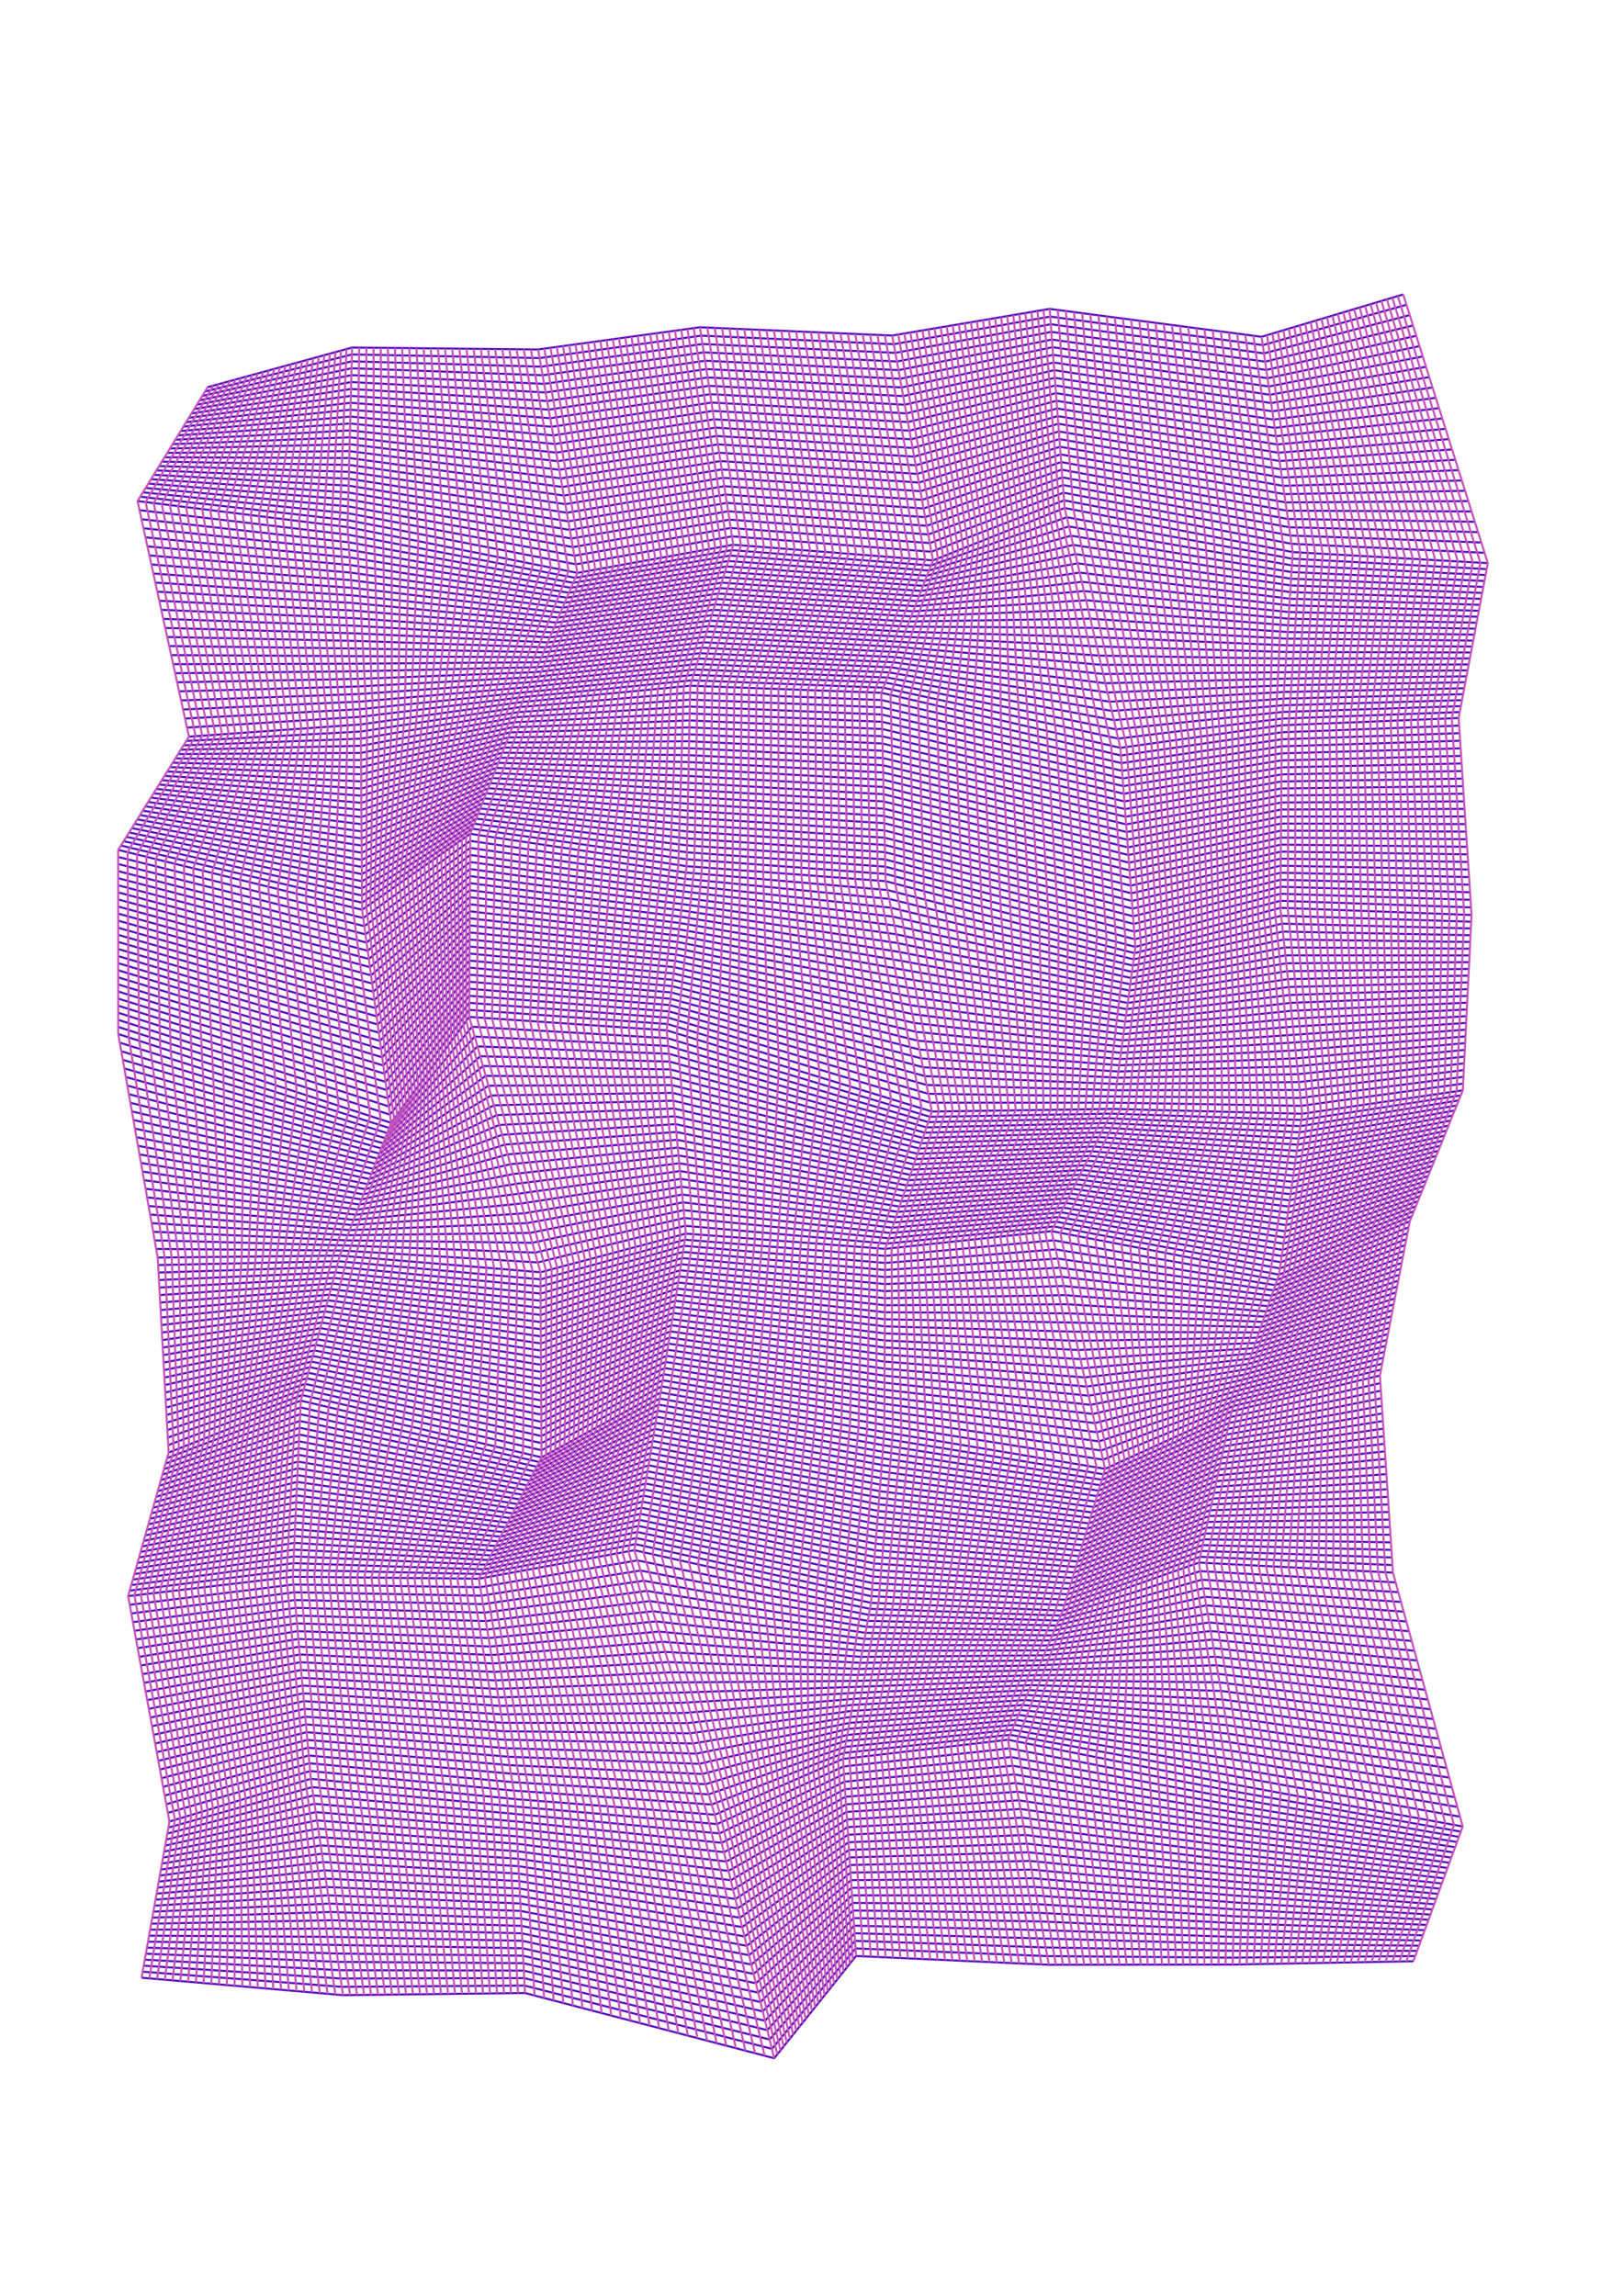 <?xml version="1.0" encoding="utf-8" ?>
<svg xmlns="http://www.w3.org/2000/svg" xmlns:cc="http://creativecommons.org/ns" xmlns:dc="http://purl.org/dc/elements/1.1/" xmlns:ev="http://www.w3.org/2001/xml-events" xmlns:inkscape="http://www.inkscape.org/namespaces/inkscape" xmlns:rdf="http://www.w3.org/1999/02/22-rdf-syntax-ns" xmlns:sodipodi="http://sodipodi.sourceforge.net/DTD/sodipodi-0.dtd" xmlns:xlink="http://www.w3.org/1999/xlink" baseProfile="tiny" height="29.7cm" version="1.2" viewBox="0 0 793.701 1122.52" width="21.0cm">
  <defs/>
  <g fill="none" id="layer1" inkscape:groupmode="layer" inkscape:label="1" stroke="#570abe" stroke-width="1.0" style="display:inline">
    <polyline points="101.563,189.309 172.185,169.931 263.134,170.879 342.276,160.021 436.319,164.065 513.294,151.04 616.936,164.682 686.223,143.969"/>
    <polyline points="100.243,191.451 172.1,173.307 263.873,175.081 342.903,164.11 437.086,168.293 513.577,154.784 617.523,168.731 687.814,149.021"/>
    <polyline points="98.924,193.593 172.014,176.683 264.613,179.282 343.531,168.199 437.853,172.521 513.86,158.528 618.11,172.779 689.405,154.074"/>
    <polyline points="97.605,195.735 171.929,180.059 265.353,183.483 344.158,172.288 438.619,176.749 514.142,162.272 618.697,176.827 690.997,159.127"/>
    <polyline points="96.285,197.877 171.843,183.435 266.093,187.685 344.786,176.377 439.385,180.977 514.424,166.016 619.284,180.876 692.588,164.18"/>
    <polyline points="94.966,200.019 171.758,186.811 266.833,191.886 345.413,180.467 440.152,185.206 514.707,169.76 619.871,184.924 694.179,169.233"/>
    <polyline points="93.647,202.162 171.673,190.188 267.572,196.087 346.041,184.556 440.919,189.434 514.99,173.505 620.458,188.973 695.77,174.286"/>
    <polyline points="92.327,204.304 171.587,193.564 268.312,200.289 346.668,188.645 441.685,193.662 515.272,177.249 621.044,193.021 697.362,179.338"/>
    <polyline points="91.008,206.446 171.502,196.94 269.052,204.49 347.296,192.734 442.452,197.89 515.554,180.993 621.631,197.069 698.953,184.391"/>
    <polyline points="89.689,208.588 171.417,200.316 269.792,208.691 347.923,196.823 443.218,202.118 515.837,184.737 622.218,201.118 700.544,189.444"/>
    <polyline points="88.369,210.73 171.331,203.692 270.531,212.893 348.551,200.912 443.985,206.346 516.12,188.481 622.805,205.166 702.135,194.497"/>
    <polyline points="87.05,212.873 171.246,207.069 271.271,217.094 349.178,205.001 444.751,210.574 516.402,192.225 623.392,209.215 703.727,199.549"/>
    <polyline points="85.731,215.015 171.16,210.445 272.011,221.295 349.806,209.09 445.518,214.802 516.684,195.969 623.979,213.263 705.318,204.602"/>
    <polyline points="84.411,217.157 171.075,213.821 272.751,225.497 350.433,213.179 446.284,219.03 516.967,199.713 624.566,217.311 706.909,209.655"/>
    <polyline points="83.092,219.299 170.99,217.197 273.491,229.698 351.061,217.268 447.051,223.258 517.25,203.457 625.153,221.36 708.501,214.708"/>
    <polyline points="81.772,221.441 170.904,220.573 274.23,233.899 351.688,221.357 447.817,227.486 517.532,207.201 625.739,225.408 710.092,219.761"/>
    <polyline points="80.453,223.583 170.819,223.949 274.97,238.101 352.316,225.446 448.584,231.714 517.814,210.945 626.326,229.457 711.683,224.814"/>
    <polyline points="79.134,225.726 170.734,227.326 275.71,242.302 352.943,229.535 449.35,235.942 518.097,214.689 626.913,233.505 713.274,229.866"/>
    <polyline points="77.814,227.868 170.648,230.702 276.45,246.503 353.571,233.624 450.117,240.17 518.38,218.433 627.5,237.554 714.866,234.919"/>
    <polyline points="76.495,230.01 170.563,234.078 277.189,250.704 354.199,237.714 450.883,244.398 518.662,222.177 628.087,241.602 716.457,239.972"/>
    <polyline points="75.176,232.152 170.477,237.454 277.929,254.906 354.826,241.803 451.65,248.626 518.944,225.921 628.674,245.65 718.048,245.025"/>
    <polyline points="73.856,234.294 170.392,240.83 278.669,259.107 355.454,245.892 452.416,252.855 519.227,229.665 629.261,249.699 719.639,250.078"/>
    <polyline points="72.537,236.436 170.307,244.206 279.409,263.308 356.081,249.981 453.183,257.083 519.51,233.409 629.848,253.747 721.231,255.13"/>
    <polyline points="71.218,238.579 170.221,247.583 280.149,267.51 356.709,254.07 453.95,261.311 519.792,237.153 630.434,257.796 722.822,260.183"/>
    <polyline points="69.898,240.721 170.136,250.959 280.888,271.711 357.336,258.159 454.716,265.539 520.074,240.897 631.021,261.844 724.413,265.236"/>
    <polyline points="68.579,242.863 170.051,254.335 281.628,275.912 357.964,262.248 455.483,269.767 520.357,244.641 631.608,265.892 726.005,270.289"/>
    <polyline points="67.26,245.005 169.965,257.711 282.368,280.114 358.591,266.337 456.249,273.995 520.639,248.385 632.195,269.941 727.596,275.342"/>
    <polyline points="68.227,249.435 170.215,261.422 281.333,282.541 357.781,268.989 455.278,276.485 521.688,252.895 631.99,273.197 727.047,278.254"/>
    <polyline points="69.195,253.864 170.464,265.133 280.299,284.967 356.971,271.64 454.307,278.976 522.736,257.405 631.785,276.454 726.498,281.167"/>
    <polyline points="70.163,258.294 170.714,268.844 279.264,287.394 356.162,274.292 453.336,281.466 523.784,261.915 631.58,279.711 725.949,284.079"/>
    <polyline points="71.131,262.723 170.963,272.555 278.229,289.821 355.352,276.944 452.364,283.956 524.832,266.424 631.375,282.967 725.4,286.992"/>
    <polyline points="72.099,267.153 171.212,276.266 277.195,292.248 354.542,279.596 451.393,286.447 525.881,270.934 631.17,286.224 724.851,289.904"/>
    <polyline points="73.067,271.582 171.462,279.977 276.16,294.675 353.732,282.247 450.422,288.937 526.929,275.444 630.966,289.481 724.302,292.817"/>
    <polyline points="74.035,276.012 171.711,283.688 275.125,297.102 352.922,284.899 449.451,291.427 527.977,279.954 630.761,292.737 723.753,295.729"/>
    <polyline points="75.003,280.441 171.96,287.399 274.091,299.529 352.113,287.551 448.479,293.918 529.025,284.463 630.556,295.994 723.203,298.642"/>
    <polyline points="75.971,284.871 172.21,291.11 273.056,301.956 351.303,290.202 447.508,296.408 530.073,288.973 630.351,299.25 722.654,301.554"/>
    <polyline points="76.939,289.3 172.459,294.82 272.021,304.383 350.493,292.854 446.537,298.898 531.122,293.483 630.146,302.507 722.106,304.467"/>
    <polyline points="77.907,293.73 172.709,298.531 270.987,306.809 349.683,295.506 445.566,301.389 532.17,297.993 629.941,305.764 721.556,307.379"/>
    <polyline points="78.875,298.159 172.958,302.242 269.952,309.236 348.873,298.158 444.595,303.879 533.218,302.502 629.736,309.02 721.007,310.292"/>
    <polyline points="79.843,302.589 173.208,305.953 268.918,311.663 348.063,300.809 443.623,306.369 534.266,307.012 629.531,312.277 720.458,313.204"/>
    <polyline points="80.811,307.018 173.457,309.664 267.883,314.09 347.254,303.461 442.652,308.86 535.314,311.522 629.326,315.534 719.909,316.117"/>
    <polyline points="81.779,311.448 173.706,313.375 266.848,316.517 346.444,306.113 441.681,311.35 536.363,316.032 629.121,318.79 719.36,319.029"/>
    <polyline points="82.747,315.877 173.956,317.086 265.813,318.944 345.634,308.764 440.71,313.84 537.411,320.541 628.916,322.047 718.811,321.942"/>
    <polyline points="83.715,320.307 264.779,321.371 344.824,311.416 439.739,316.331 538.459,325.051 628.711,325.303 718.262,324.854"/>
    <polyline points="84.683,324.736 174.454,324.508 263.744,323.798 344.014,314.068 438.767,318.821 539.507,329.561 717.713,327.767"/>
    <polyline points="85.651,329.166 174.704,328.219 262.71,326.225 343.205,316.719 437.796,321.311 540.556,334.071 628.302,331.817 717.164,330.679"/>
    <polyline points="86.619,333.595 174.953,331.93 261.675,328.651 342.395,319.371 436.825,323.802 541.604,338.58 628.097,335.073 716.615,333.592"/>
    <polyline points="87.587,338.025 175.203,335.641 260.64,331.078 341.585,322.023 435.854,326.292 542.652,343.09 627.892,338.33 716.066,336.504"/>
    <polyline points="88.555,342.454 175.452,339.352 259.606,333.505 340.775,324.675 434.883,328.782 543.7,347.6 627.687,341.587 715.517,339.417"/>
    <polyline points="89.522,346.884 175.702,343.063 258.571,335.932 339.965,327.326 433.911,331.273 544.749,352.11 627.482,344.843 714.968,342.329"/>
    <polyline points="90.49,351.313 175.951,346.774 339.155,329.978 432.94,333.763 545.797,356.619 627.277,348.1 714.419,345.242"/>
    <polyline points="91.458,355.743 176.2,350.485 256.502,340.786 338.346,332.63 431.969,336.253 546.845,361.129 627.072,351.356 713.87,348.154"/>
    <polyline points="92.426,360.172 176.45,354.195 255.467,343.213 337.536,335.282 430.998,338.744 547.893,365.639 626.867,354.613 713.321,351.067"/>
    <polyline points="91.095,362.302 176.474,357.681 254.486,345.693 337.468,338.676 431.079,342.286 548.175,369.382 626.839,358.046 713.563,354.771"/>
    <polyline points="89.763,364.432 176.498,361.167 253.504,348.173 337.401,342.07 431.159,345.828 548.457,373.126 626.811,361.479 713.806,358.475"/>
    <polyline points="88.432,366.562 176.523,364.653 252.523,350.653 337.333,345.464 431.24,349.37 548.739,376.87 626.782,364.913 714.048,362.179"/>
    <polyline points="87.1,368.692 176.547,368.139 251.541,353.133 337.266,348.858 431.321,352.913 549.021,380.613 626.754,368.346 714.291,365.883"/>
    <polyline points="85.769,370.822 176.571,371.625 250.56,355.613 337.198,352.252 431.402,356.455 549.304,384.357 626.726,371.779 714.533,369.587"/>
    <polyline points="84.437,372.952 176.595,375.11 249.578,358.093 337.131,355.646 431.482,359.997 549.586,388.101 626.698,375.213 714.776,373.291"/>
    <polyline points="83.106,375.082 176.62,378.596 248.597,360.573 337.063,359.04 431.563,363.54 549.868,391.844 626.669,378.646 715.018,376.995"/>
    <polyline points="81.774,377.212 176.644,382.082 247.615,363.053 336.996,362.434 431.644,367.082 550.15,395.588 626.641,382.079 715.261,380.699"/>
    <polyline points="80.442,379.342 176.668,385.568 246.634,365.533 336.928,365.828 431.724,370.624 550.432,399.332 626.613,385.512 715.503,384.403"/>
    <polyline points="79.111,381.472 176.692,389.053 245.652,368.013 336.861,369.222 431.805,374.166 550.714,403.075 626.585,388.946 715.746,388.107"/>
    <polyline points="77.779,383.602 176.717,392.539 244.671,370.493 336.793,372.616 431.886,377.709 550.996,406.819 626.556,392.379 715.988,391.811"/>
    <polyline points="76.448,385.732 176.741,396.025 243.689,372.974 336.726,376.01 431.967,381.251 551.278,410.562 626.528,395.812 716.231,395.515"/>
    <polyline points="75.116,387.862 176.765,399.511 242.708,375.454 336.659,379.404 432.048,384.793 551.56,414.306 626.5,399.246 716.473,399.219"/>
    <polyline points="73.785,389.992 176.789,402.997 241.726,377.934 336.591,382.798 432.128,388.336 551.842,418.05 626.472,402.679 716.716,402.923"/>
    <polyline points="72.453,392.122 176.814,406.483 240.745,380.414 432.209,391.878 552.124,421.793 626.443,406.112 716.958,406.627"/>
    <polyline points="71.122,394.252 176.838,409.968 239.763,382.894 336.456,389.586 432.29,395.42 552.407,425.537 626.415,409.545 717.201,410.331"/>
    <polyline points="69.79,396.382 176.862,413.454 238.782,385.374 336.389,392.981 432.37,398.962 552.689,429.281 626.387,412.979 717.443,414.035"/>
    <polyline points="68.459,398.512 176.887,416.94 237.8,387.854 336.321,396.375 432.451,402.505 552.971,433.024 626.359,416.412 717.686,417.739"/>
    <polyline points="67.127,400.642 176.911,420.426 236.819,390.334 336.254,399.769 432.532,406.047 553.253,436.768 626.33,419.845 717.928,421.443"/>
    <polyline points="65.795,402.772 176.935,423.911 235.837,392.814 336.186,403.163 432.613,409.589 553.535,440.511 626.302,423.279 718.171,425.147"/>
    <polyline points="64.464,404.902 176.959,427.397 234.856,395.294 336.119,406.557 432.693,413.132 553.817,444.255 626.274,426.712 718.413,428.851"/>
    <polyline points="63.132,407.032 176.983,430.883 233.874,397.774 336.051,409.951 432.774,416.674 554.099,447.999 626.245,430.145 718.655,432.555"/>
    <polyline points="61.801,409.162 177.008,434.369 232.893,400.254 335.984,413.345 432.855,420.216 554.381,451.742 626.217,433.578 718.898,436.259"/>
    <polyline points="60.469,411.292 177.032,437.855 231.911,402.734 335.916,416.739 432.936,423.758 554.663,455.486 626.189,437.012 719.14,439.963"/>
    <polyline points="59.138,413.422 177.056,441.341 230.93,405.214 335.849,420.133 433.016,427.301 554.945,459.229 626.161,440.445 719.383,443.667"/>
    <polyline points="57.806,415.552 177.081,444.826 229.948,407.694 335.781,423.527 433.097,430.843 555.227,462.973 626.133,443.878 719.625,447.371"/>
    <polyline points="57.807,419.014 177.626,448.833 229.93,411.138 335.406,426.613 433.968,435.175 554.813,466.02 626.543,447.751 719.462,450.669"/>
    <polyline points="57.808,422.477 178.172,452.84 229.912,414.581 335.031,429.7 434.838,439.507 554.399,469.068 626.954,451.623 719.298,453.966"/>
    <polyline points="57.809,425.939 178.717,456.848 229.894,418.025 334.656,432.786 435.709,443.839 553.985,472.115 627.365,455.496 719.134,457.264"/>
    <polyline points="57.81,429.402 179.263,460.855 229.876,421.468 334.281,435.873 436.58,448.171 553.57,475.162 627.776,459.368 718.97,460.562"/>
    <polyline points="57.811,432.864 179.808,464.862 229.858,424.911 333.906,438.959 437.45,452.504 553.156,478.209 628.187,463.24 718.806,463.859"/>
    <polyline points="57.812,436.327 180.354,468.869 229.84,428.355 333.531,442.046 438.321,456.836 552.742,481.257 628.598,467.113 718.642,467.157"/>
    <polyline points="57.813,439.789 180.899,472.876 229.822,431.798 333.156,445.132 439.192,461.168 552.327,484.304 629.009,470.985 718.478,470.454"/>
    <polyline points="57.814,443.252 181.445,476.883 229.804,435.242 332.78,448.219 440.062,465.5 551.913,487.351 629.42,474.858 718.314,473.752"/>
    <polyline points="57.815,446.714 181.99,480.89 229.786,438.685 332.405,451.305 440.933,469.832 551.499,490.398 629.831,478.73 718.15,477.049"/>
    <polyline points="57.816,450.177 182.536,484.897 229.768,442.129 332.03,454.391 441.803,474.165 551.084,493.445 630.242,482.603 717.986,480.347"/>
    <polyline points="57.816,453.639 183.081,488.904 229.749,445.572 331.655,457.478 442.674,478.497 550.67,496.493 630.653,486.475 717.822,483.645"/>
    <polyline points="57.817,457.102 183.627,492.911 229.731,449.016 331.28,460.564 443.545,482.829 550.256,499.54 631.063,490.348 717.658,486.942"/>
    <polyline points="57.818,460.564 184.173,496.918 229.713,452.459 330.905,463.651 444.415,487.161 549.841,502.587 631.474,494.22 717.494,490.24"/>
    <polyline points="57.819,464.027 184.718,500.925 229.695,455.902 330.53,466.737 445.286,491.493 549.427,505.635 631.885,498.092 717.33,493.537"/>
    <polyline points="57.82,467.489 185.263,504.932 229.677,459.346 330.155,469.824 446.157,495.825 549.013,508.682 632.296,501.965 717.166,496.835"/>
    <polyline points="57.821,470.952 185.809,508.939 229.659,462.789 329.78,472.91 447.027,500.158 548.599,511.729 717.002,500.132"/>
    <polyline points="57.822,474.414 186.355,512.947 229.641,466.233 329.405,475.997 447.898,504.49 548.184,514.776 633.118,509.71 716.838,503.43"/>
    <polyline points="57.823,477.877 186.9,516.954 229.623,469.676 329.029,479.083 448.769,508.822 547.77,517.823 633.529,513.582 716.674,506.728"/>
    <polyline points="57.824,481.339 187.446,520.961 229.605,473.12 328.654,482.169 449.639,513.154 547.356,520.871 633.94,517.455 716.51,510.025"/>
    <polyline points="57.825,484.801 187.991,524.968 229.587,476.563 328.279,485.256 450.51,517.486 546.941,523.918 634.351,521.327 716.346,513.323"/>
    <polyline points="57.826,488.264 188.537,528.975 229.569,480.007 327.904,488.342 451.38,521.818 546.527,526.965 634.762,525.2 716.182,516.62"/>
    <polyline points="57.827,491.726 189.082,532.982 229.55,483.45 327.529,491.429 452.251,526.151 546.113,530.012 635.173,529.072 716.018,519.918"/>
    <polyline points="57.828,495.189 189.628,536.989 229.532,486.894 327.154,494.515 453.122,530.483 545.698,533.06 635.583,532.944 715.854,523.216"/>
    <polyline points="57.829,498.651 190.173,540.996 229.514,490.337 326.779,497.602 453.992,534.815 545.284,536.107 635.994,536.817 715.69,526.513"/>
    <polyline points="57.83,502.114 190.719,545.003 229.496,493.78 326.404,500.688 454.863,539.147 544.87,539.154 636.405,540.689 715.526,529.811"/>
    <polyline points="57.831,505.576 191.264,549.01 229.478,497.224 326.029,503.774 455.734,543.479 544.456,542.201 636.816,544.562 715.362,533.108"/>
    <polyline points="58.572,509.78 190.3,551.507 230.818,502.025 326.39,507.597 454.854,546.062 543.292,544.499 636.38,547.587 714.365,535.572"/>
    <polyline points="59.314,513.983 189.336,554.004 232.158,506.827 326.751,511.42 453.975,548.644 542.128,546.797 635.943,550.612 713.367,538.036"/>
    <polyline points="60.056,518.187 188.371,556.501 233.498,511.628 327.112,515.242 453.096,551.226 540.965,549.095 635.507,553.638 712.37,540.5"/>
    <polyline points="60.798,522.39 187.407,558.999 234.837,516.429 327.473,519.065 452.217,553.809 539.801,551.393 635.071,556.663 711.372,542.964"/>
    <polyline points="61.54,526.594 186.442,561.496 236.177,521.231 327.834,522.888 451.338,556.391 538.638,553.691 634.635,559.688 710.375,545.428"/>
    <polyline points="62.282,530.797 185.478,563.993 237.517,526.032 328.195,526.71 450.458,558.973 537.474,555.989 634.198,562.713 709.377,547.892"/>
    <polyline points="63.024,535 184.513,566.49 238.857,530.833 328.557,530.533 449.579,561.556 536.311,558.287 633.762,565.739 708.379,550.356"/>
    <polyline points="63.766,539.204 183.549,568.987 240.197,535.635 328.918,534.356 448.7,564.138 535.147,560.585 633.326,568.764 707.382,552.82"/>
    <polyline points="64.508,543.407 182.585,571.484 241.537,540.436 329.279,538.178 447.821,566.72 533.983,562.883 632.889,571.789 706.384,555.284"/>
    <polyline points="65.25,547.611 181.62,573.981 242.876,545.238 329.64,542.001 446.942,569.303 532.82,565.181 632.453,574.814 705.387,557.748"/>
    <polyline points="65.992,551.814 180.656,576.479 244.216,550.039 330.001,545.824 446.062,571.885 531.656,567.479 632.017,577.84 704.389,560.212"/>
    <polyline points="66.734,556.018 179.691,578.976 245.556,554.84 330.362,549.646 445.183,574.467 530.493,569.777 631.581,580.865 703.391,562.676"/>
    <polyline points="67.475,560.221 178.727,581.473 246.896,559.642 330.723,553.469 444.304,577.05 529.329,572.075 631.144,583.89 702.394,565.14"/>
    <polyline points="68.217,564.425 177.763,583.97 248.236,564.443 331.084,557.292 443.425,579.632 528.165,574.373 630.708,586.915 701.396,567.604"/>
    <polyline points="68.959,568.628 176.798,586.467 249.576,569.245 331.445,561.114 442.546,582.214 527.002,576.671 630.272,589.941 700.399,570.067"/>
    <polyline points="69.701,572.832 175.834,588.964 250.916,574.046 331.807,564.937 441.666,584.797 525.838,578.969 629.836,592.966 699.401,572.532"/>
    <polyline points="70.443,577.035 174.869,591.461 252.255,578.847 332.168,568.76 440.787,587.379 524.675,581.267 629.399,595.991 698.404,574.995"/>
    <polyline points="71.185,581.239 173.905,593.958 253.595,583.649 332.529,572.582 439.908,589.961 523.511,583.565 628.963,599.016 697.406,577.459"/>
    <polyline points="71.927,585.442 172.941,596.456 254.935,588.45 332.89,576.405 439.029,592.544 522.348,585.863 628.527,602.042 696.408,579.923"/>
    <polyline points="72.669,589.645 171.976,598.953 256.275,593.251 333.251,580.227 438.15,595.126 521.184,588.161 628.09,605.067 695.411,582.387"/>
    <polyline points="73.411,593.849 171.012,601.45 257.615,598.053 333.612,584.05 437.27,597.708 520.02,590.459 627.654,608.092 694.413,584.851"/>
    <polyline points="74.153,598.052 170.047,603.947 258.955,602.854 333.973,587.873 436.391,600.291 518.857,592.757 627.218,611.117 693.416,587.315"/>
    <polyline points="74.895,602.256 169.083,606.444 260.295,607.656 334.334,591.695 435.512,602.873 517.693,595.054 626.782,614.143 692.418,589.779"/>
    <polyline points="75.636,606.459 168.119,608.941 261.634,612.457 334.695,595.518 434.633,605.456 516.53,597.352 626.345,617.168 691.42,592.243"/>
    <polyline points="76.378,610.663 167.154,611.438 262.974,617.258 335.057,599.341 433.754,608.038 515.366,599.65 625.909,620.193 690.423,594.707"/>
    <polyline points="77.12,614.866 166.19,613.936 264.314,622.06 335.418,603.163 432.874,610.62 514.203,601.948 625.473,623.218 689.425,597.171"/>
    <polyline points="77.326,618.533 165.455,616.663 264.334,625.541 334.944,606.152 432.858,614.065 515.211,606.419 624.582,625.789 688.863,600.071"/>
    <polyline points="77.532,622.201 164.721,619.389 264.353,629.022 334.471,609.14 432.842,617.51 516.22,610.889 623.691,628.36 688.301,602.97"/>
    <polyline points="77.738,625.868 163.986,622.116 264.373,632.503 333.997,612.128 432.825,620.956 517.229,615.359 622.8,630.93 687.739,605.87"/>
    <polyline points="77.944,629.535 163.251,624.843 264.392,635.984 333.524,615.116 432.809,624.401 518.238,619.83 621.909,633.501 687.177,608.769"/>
    <polyline points="78.149,633.203 162.517,627.57 264.411,639.465 333.05,618.104 432.792,627.846 519.246,624.3 621.018,636.071 686.615,611.669"/>
    <polyline points="78.355,636.87 161.782,630.297 264.431,642.946 332.577,621.092 432.776,631.291 520.255,628.77 620.127,638.642 686.053,614.568"/>
    <polyline points="78.561,640.538 161.048,633.024 264.45,646.427 332.103,624.08 432.76,634.736 521.264,633.24 619.236,641.212 685.491,617.468"/>
    <polyline points="78.767,644.205 160.313,635.751 264.47,649.908 331.63,627.068 432.743,638.181 522.273,637.711 618.345,643.783 684.929,620.367"/>
    <polyline points="78.972,647.872 159.578,638.478 264.489,653.389 331.157,630.056 432.727,641.626 523.282,642.181 617.454,646.354 684.367,623.267"/>
    <polyline points="79.178,651.539 158.844,641.205 264.509,656.87 330.683,633.044 432.71,645.071 524.29,646.651 616.563,648.924 683.805,626.166"/>
    <polyline points="79.384,655.207 158.109,643.932 264.528,660.351 330.21,636.032 432.694,648.517 525.299,651.122 615.672,651.495 683.243,629.066"/>
    <polyline points="79.59,658.874 157.375,646.659 264.548,663.832 329.736,639.02 432.678,651.962 526.308,655.592 614.781,654.065 682.681,631.965"/>
    <polyline points="79.796,662.542 156.64,649.386 264.567,667.313 329.263,642.009 432.661,655.407 527.317,660.062 613.89,656.636 682.119,634.865"/>
    <polyline points="80.001,666.209 155.905,652.113 264.587,670.794 328.789,644.997 432.645,658.852 528.325,664.533 612.999,659.206 681.557,637.764"/>
    <polyline points="80.207,669.876 155.171,654.84 264.606,674.275 328.316,647.985 432.628,662.297 529.334,669.003 612.108,661.777 680.995,640.664"/>
    <polyline points="80.413,673.543 154.436,657.567 264.626,677.756 327.842,650.973 432.612,665.742 530.343,673.473 611.217,664.347 680.433,643.564"/>
    <polyline points="80.619,677.211 153.702,660.293 264.645,681.237 327.369,653.961 432.595,669.187 531.352,677.944 610.326,666.918 679.871,646.463"/>
    <polyline points="80.825,680.878 152.967,663.02 264.665,684.718 326.896,656.949 432.579,672.633 532.36,682.414 609.435,669.489 679.309,649.363"/>
    <polyline points="81.031,684.545 152.232,665.747 264.684,688.199 326.422,659.937 432.563,676.078 533.369,686.884 608.544,672.059 678.747,652.262"/>
    <polyline points="81.236,688.213 151.498,668.474 264.704,691.68 325.949,662.925 432.546,679.523 534.378,691.355 607.653,674.63 678.185,655.162"/>
    <polyline points="81.442,691.88 150.763,671.201 264.723,695.161 325.475,665.913 432.53,682.968 535.387,695.825 606.762,677.2 677.623,658.061"/>
    <polyline points="81.648,695.548 150.029,673.928 264.743,698.642 325.002,668.901 432.513,686.413 536.395,700.295 605.871,679.771 677.061,660.961"/>
    <polyline points="81.854,699.215 149.294,676.655 264.762,702.123 324.528,671.889 432.497,689.858 537.404,704.765 604.98,682.341 676.499,663.86"/>
    <polyline points="82.059,702.882 148.559,679.382 264.781,705.604 324.055,674.878 432.481,693.303 538.413,709.236 604.089,684.912 675.937,666.76"/>
    <polyline points="82.265,706.55 147.825,682.109 264.801,709.085 323.581,677.866 432.464,696.748 539.422,713.706 603.198,687.483 675.375,669.659"/>
    <polyline points="82.471,710.217 147.09,684.836 264.82,712.566 323.108,680.854 432.448,700.193 540.431,718.176 602.307,690.053 674.813,672.559"/>
    <polyline points="81.709,712.917 146.94,688.148 263.641,714.848 322.612,683.819 432.198,703.405 539.636,720.843 601.691,692.898 675.058,676.266"/>
    <polyline points="80.947,715.616 146.791,691.459 262.462,717.131 322.116,686.785 431.948,706.617 538.841,723.51 601.074,695.743 675.304,679.973"/>
    <polyline points="80.186,718.316 146.641,694.771 261.283,719.413 321.62,689.75 431.699,709.829 538.046,726.176 600.458,698.588 675.549,683.68"/>
    <polyline points="79.424,721.016 146.491,698.083 260.103,721.695 321.124,692.716 431.449,713.041 537.251,728.843 599.841,701.433 675.795,687.386"/>
    <polyline points="78.662,723.715 146.341,701.394 258.924,723.977 320.628,695.681 431.199,716.253 536.456,731.51 599.225,704.278 676.04,691.093"/>
    <polyline points="77.9,726.415 146.191,704.706 257.745,726.26 320.132,698.647 430.949,719.464 535.661,734.176 598.608,707.123 676.285,694.8"/>
    <polyline points="77.138,729.115 146.041,708.018 256.565,728.542 319.636,701.612 430.7,722.676 534.866,736.843 597.991,709.968 676.531,698.507"/>
    <polyline points="76.376,731.814 145.892,711.33 255.386,730.824 319.14,704.578 430.45,725.888 534.072,739.51 597.375,712.813 676.776,702.214"/>
    <polyline points="75.615,734.514 145.742,714.641 254.207,733.106 318.644,707.543 430.2,729.1 533.277,742.176 596.758,715.658 677.021,705.921"/>
    <polyline points="74.853,737.214 145.592,717.953 253.028,735.389 318.148,710.509 429.95,732.311 532.482,744.843 596.142,718.503 677.267,709.628"/>
    <polyline points="74.091,739.913 145.442,721.265 251.848,737.671 317.651,713.474 429.7,735.523 531.687,747.51 595.525,721.348 677.512,713.335"/>
    <polyline points="73.329,742.613 145.292,724.576 250.669,739.953 317.156,716.44 429.451,738.735 530.892,750.176 594.909,724.193 677.758,717.042"/>
    <polyline points="72.567,745.313 145.142,727.888 249.49,742.236 316.659,719.405 429.201,741.947 530.097,752.843 594.292,727.038 678.003,720.749"/>
    <polyline points="71.805,748.013 144.993,731.2 248.31,744.518 316.163,722.371 428.951,745.159 529.302,755.51 593.676,729.883 678.248,724.456"/>
    <polyline points="71.043,750.712 144.843,734.511 247.131,746.8 315.667,725.336 428.702,748.37 528.507,758.176 593.059,732.728 678.494,728.163"/>
    <polyline points="70.281,753.412 144.693,737.823 245.952,749.082 315.171,728.302 428.452,751.582 527.712,760.843 592.442,735.573 678.739,731.869"/>
    <polyline points="69.52,756.112 144.543,741.135 244.773,751.365 314.675,731.267 428.202,754.794 526.918,763.51 591.826,738.418 678.984,735.576"/>
    <polyline points="68.758,758.811 144.393,744.447 243.593,753.647 314.179,734.233 427.952,758.006 526.123,766.176 591.209,741.263 679.23,739.283"/>
    <polyline points="67.996,761.511 144.243,747.758 242.414,755.929 313.683,737.198 427.702,761.217 525.328,768.843 590.593,744.108 679.475,742.99"/>
    <polyline points="67.234,764.211 144.094,751.07 241.235,758.211 313.187,740.164 427.453,764.429 524.533,771.51 589.976,746.953 679.72,746.697"/>
    <polyline points="66.472,766.91 143.944,754.382 240.055,760.494 312.691,743.129 427.203,767.641 523.738,774.176 589.36,749.798 679.966,750.404"/>
    <polyline points="65.71,769.61 143.794,757.693 238.876,762.776 312.195,746.095 426.953,770.853 522.943,776.843 588.743,752.643 680.211,754.111"/>
    <polyline points="64.948,772.31 143.644,761.005 237.697,765.058 311.699,749.06 426.704,774.065 522.148,779.51 588.127,755.488 680.457,757.818"/>
    <polyline points="64.187,775.009 143.494,764.317 236.518,767.34 311.203,752.026 426.454,777.277 521.354,782.176 587.51,758.333 680.702,761.525"/>
    <polyline points="63.425,777.709 143.344,767.629 235.338,769.622 310.707,754.991 426.204,780.488 520.559,784.843 586.894,761.178 680.947,765.231"/>
    <polyline points="62.663,780.409 143.195,770.94 234.159,771.905 310.211,757.957 425.954,783.7 519.764,787.51 586.277,764.023 681.193,768.938"/>
    <polyline points="63.441,784.648 143.533,774.74 234.842,776.049 311.724,762.931 425.427,786.635 518.73,789.938 586.998,768.206 682.505,773.712"/>
    <polyline points="64.218,788.887 143.871,778.54 235.524,780.193 313.237,767.906 424.901,789.569 517.697,792.366 587.72,772.389 683.817,778.485"/>
    <polyline points="64.996,793.126 144.21,782.34 236.207,784.337 314.75,772.88 424.374,792.504 516.664,794.794 588.441,776.572 685.129,783.259"/>
    <polyline points="65.773,797.365 144.548,786.14 236.889,788.481 316.263,777.855 423.847,795.439 515.63,797.222 589.163,780.755 686.441,788.032"/>
    <polyline points="66.551,801.605 144.886,789.94 237.572,792.625 317.776,782.829 423.32,798.373 514.597,799.65 589.884,784.937 687.752,792.806"/>
    <polyline points="67.329,805.844 145.225,793.74 238.254,796.769 319.289,787.804 422.793,801.308 513.563,802.078 590.605,789.12 689.064,797.579"/>
    <polyline points="68.106,810.083 145.563,797.54 238.937,800.913 320.802,792.778 422.266,804.243 512.53,804.507 591.327,793.303 690.376,802.353"/>
    <polyline points="68.884,814.322 145.901,801.34 239.619,805.058 322.315,797.753 421.739,807.177 511.497,806.935 592.048,797.486 691.688,807.126"/>
    <polyline points="69.662,818.561 146.24,805.139 240.302,809.202 323.827,802.727 421.212,810.112 510.463,809.363 592.77,801.669 693,811.9"/>
    <polyline points="70.439,822.8 146.578,808.939 240.984,813.346 325.34,807.702 420.685,813.047 509.43,811.791 593.491,805.852 694.312,816.673"/>
    <polyline points="71.217,827.04 146.917,812.739 241.667,817.49 326.853,812.676 420.159,815.981 508.397,814.219 594.212,810.035 695.624,821.447"/>
    <polyline points="71.995,831.279 147.255,816.539 242.35,821.634 328.366,817.651 419.632,818.916 594.934,814.218 696.936,826.22"/>
    <polyline points="72.772,835.518 147.593,820.339 243.032,825.778 329.879,822.625 419.105,821.851 506.33,819.076 595.655,818.401 698.248,830.994"/>
    <polyline points="73.55,839.757 147.932,824.139 243.715,829.922 331.392,827.6 418.578,824.785 505.296,821.504 596.376,822.584 699.56,835.767"/>
    <polyline points="74.327,843.996 148.27,827.939 244.397,834.066 332.905,832.574 418.051,827.72 504.263,823.932 597.098,826.767 700.872,840.541"/>
    <polyline points="75.105,848.235 148.608,831.739 245.08,838.21 334.418,837.548 417.524,830.655 503.23,826.36 597.819,830.95 702.184,845.314"/>
    <polyline points="75.883,852.475 148.947,835.539 245.762,842.354 335.931,842.523 416.997,833.589 502.196,828.788 598.541,835.133 703.496,850.088"/>
    <polyline points="76.66,856.714 149.285,839.339 246.445,846.498 337.444,847.497 416.47,836.524 501.163,831.216 599.262,839.316 704.808,854.861"/>
    <polyline points="77.438,860.953 149.624,843.139 247.127,850.643 338.957,852.472 415.943,839.458 500.13,833.645 599.984,843.499 706.12,859.635"/>
    <polyline points="78.216,865.192 149.962,846.939 247.81,854.787 340.47,857.447 415.417,842.393 499.096,836.073 600.705,847.681 707.432,864.408"/>
    <polyline points="78.993,869.431 150.3,850.739 248.493,858.931 341.983,862.421 414.89,845.328 498.063,838.501 601.426,851.864 708.744,869.182"/>
    <polyline points="79.771,873.67 150.639,854.538 249.175,863.075 343.496,867.395 414.363,848.263 497.029,840.929 602.148,856.047 710.056,873.955"/>
    <polyline points="80.548,877.91 150.977,858.338 249.858,867.219 345.009,872.37 413.836,851.197 495.996,843.357 602.869,860.23 711.368,878.729"/>
    <polyline points="81.326,882.149 151.315,862.138 250.54,871.363 346.522,877.345 413.309,854.132 494.963,845.785 712.68,883.502"/>
    <polyline points="82.104,886.388 151.654,865.938 251.223,875.507 348.035,882.319 412.782,857.066 493.929,848.214 604.312,868.596 713.992,888.276"/>
    <polyline points="82.881,890.627 151.992,869.738 251.905,879.651 349.548,887.293 412.255,860.001 492.896,850.642 605.033,872.779 715.304,893.049"/>
    <polyline points="82.357,893.564 152.599,873.806 252.091,883.298 350.665,891.872 412.5,863.708 493.666,854.873 604.948,876.155 714.376,895.583"/>
    <polyline points="81.832,896.501 153.206,877.875 252.276,886.945 351.783,896.452 412.745,867.414 494.435,859.104 604.863,879.532 713.448,898.117"/>
    <polyline points="81.307,899.438 153.812,881.943 252.461,890.591 352.9,901.031 412.99,871.121 495.205,863.335 604.777,882.908 712.52,900.65"/>
    <polyline points="80.782,902.374 154.419,886.011 252.646,894.238 354.018,905.61 413.235,874.827 495.975,867.567 604.692,886.284 711.592,903.184"/>
    <polyline points="80.258,905.311 155.026,890.079 252.831,897.885 355.135,910.189 413.48,878.534 496.744,871.798 604.607,889.66 710.664,905.718"/>
    <polyline points="79.733,908.248 155.632,894.147 253.017,901.532 356.253,914.768 413.725,882.24 497.514,876.029 604.521,893.036 709.736,908.251"/>
    <polyline points="79.208,911.185 156.239,898.215 253.202,905.178 357.37,919.347 413.97,885.947 498.284,880.26 604.436,896.413 708.808,910.785"/>
    <polyline points="78.683,914.121 156.846,902.284 253.387,908.825 358.488,923.926 414.215,889.653 499.053,884.491 604.351,899.789 707.881,913.319"/>
    <polyline points="78.159,917.058 157.452,906.352 253.572,912.472 359.605,928.505 414.46,893.36 499.823,888.723 604.265,903.165 706.953,915.852"/>
    <polyline points="77.634,919.995 158.059,910.42 253.757,916.119 360.723,933.084 414.705,897.066 500.593,892.954 604.18,906.541 706.025,918.386"/>
    <polyline points="77.109,922.932 158.666,914.488 253.943,919.765 361.84,937.663 414.95,900.773 501.362,897.185 604.095,909.917 705.097,920.92"/>
    <polyline points="76.585,925.869 159.272,918.556 254.128,923.412 362.958,942.242 415.195,904.479 502.132,901.416 604.009,913.294 704.169,923.453"/>
    <polyline points="76.06,928.806 159.879,922.625 254.313,927.059 364.075,946.821 415.44,908.186 502.902,905.647 603.924,916.67 703.241,925.987"/>
    <polyline points="75.535,931.742 160.486,926.693 254.498,930.706 365.193,951.4 415.685,911.892 503.671,909.879 603.839,920.046 702.313,928.521"/>
    <polyline points="75.01,934.679 161.092,930.761 254.683,934.352 366.31,955.979 415.93,915.599 504.441,914.11 603.753,923.422 701.385,931.054"/>
    <polyline points="74.486,937.616 161.699,934.829 254.869,937.999 367.428,960.558 416.175,919.305 505.211,918.341 603.668,926.798 700.458,933.588"/>
    <polyline points="73.961,940.553 162.305,938.897 255.054,941.646 368.546,965.137 416.42,923.012 505.98,922.572 603.583,930.175 699.53,936.122"/>
    <polyline points="73.436,943.49 162.912,942.966 255.239,945.292 369.663,969.716 416.665,926.718 506.75,926.803 603.497,933.551 698.602,938.655"/>
    <polyline points="72.911,946.426 163.519,947.034 255.424,948.939 370.781,974.295 416.91,930.425 507.519,931.034 603.412,936.927 697.674,941.189"/>
    <polyline points="72.387,949.363 255.609,952.586 371.898,978.875 417.155,934.131 508.289,935.266 603.327,940.303 696.746,943.723"/>
    <polyline points="71.862,952.3 164.732,955.17 255.795,956.233 373.016,983.454 417.4,937.838 509.059,939.497 603.241,943.679 695.818,946.256"/>
    <polyline points="71.337,955.237 165.339,959.238 255.98,959.879 374.133,988.033 417.645,941.544 509.829,943.728 603.156,947.056 694.89,948.79"/>
    <polyline points="70.812,958.174 165.945,963.307 256.165,963.526 375.251,992.612 417.89,945.251 603.071,950.432 693.962,951.324"/>
    <polyline points="70.288,961.11 166.552,967.375 256.35,967.173 376.368,997.191 418.135,948.957 511.368,952.191 602.985,953.808 693.035,953.857"/>
    <polyline points="69.763,964.047 167.159,971.443 256.535,970.82 377.486,1001.77 418.38,952.664 512.137,956.422 602.9,957.184 692.107,956.391"/>
    <polyline points="69.238,966.984 167.765,975.511 256.721,974.466 378.603,1006.349 418.625,956.37 512.907,960.653 602.815,960.561 691.179,958.925"/>
  </g>
  <g fill="none" id="layer2" inkscape:groupmode="layer" inkscape:label="2" stroke="#c554be" stroke-width="1.0" style="display:inline">
    <polyline points="101.563,189.309 67.26,245.005 92.426,360.172 57.806,415.552 57.831,505.576 77.12,614.866 82.471,710.217 62.663,780.409 82.881,890.627 69.238,966.984"/>
    <polyline points="104.279,188.563 71.21,245.494 95.658,359.942 62.394,416.678 62.963,507.247 80.546,614.83 84.957,709.241 65.76,780.044 85.539,889.824 73.028,967.312"/>
    <polyline points="106.995,187.818 75.16,245.983 98.89,359.712 66.981,417.804 68.095,508.917 83.972,614.794 87.442,708.264 68.858,779.68 88.198,889.02 76.817,967.64"/>
    <polyline points="109.712,187.073 79.11,246.471 102.121,359.483 71.569,418.93 73.227,510.588 87.398,614.759 89.927,707.288 71.955,779.316 90.856,888.217 80.607,967.968"/>
    <polyline points="112.428,186.327 83.06,246.96 105.353,359.253 76.156,420.056 78.359,512.258 90.823,614.723 92.412,706.312 75.052,778.952 93.514,887.413 84.396,968.296"/>
    <polyline points="115.144,185.582 87.011,247.449 108.585,359.023 80.744,421.182 83.491,513.929 94.249,614.687 94.898,705.336 78.15,778.588 96.172,886.61 88.186,968.624"/>
    <polyline points="117.86,184.837 90.961,247.937 111.816,358.793 85.331,422.308 88.623,515.6 97.675,614.651 97.383,704.36 81.247,778.224 98.83,885.807 91.975,968.952"/>
    <polyline points="120.576,184.091 94.911,248.426 115.048,358.563 89.918,423.433 93.755,517.27 101.101,614.616 99.869,703.384 84.344,777.86 101.488,885.003 95.765,969.28"/>
    <polyline points="123.293,183.346 98.861,248.915 118.28,358.333 94.506,424.559 98.887,518.941 104.526,614.58 102.354,702.407 87.442,777.495 104.146,884.2 99.554,969.608"/>
    <polyline points="126.009,182.601 102.811,249.403 121.511,358.103 99.094,425.685 104.019,520.611 107.952,614.544 104.839,701.431 90.539,777.131 106.804,883.396 103.344,969.936"/>
    <polyline points="128.725,181.856 106.762,249.892 124.743,357.873 103.681,426.811 109.151,522.282 111.378,614.508 107.325,700.455 93.637,776.767 109.463,882.593 107.133,970.264"/>
    <polyline points="131.441,181.11 110.712,250.381 127.975,357.644 108.268,427.937 114.283,523.952 114.804,614.472 109.81,699.479 96.734,776.403 112.121,881.789 110.923,970.592"/>
    <polyline points="134.158,180.365 114.662,250.869 131.206,357.414 112.856,429.063 119.415,525.623 118.229,614.437 112.295,698.503 99.831,776.039 114.779,880.986 114.712,970.92"/>
    <polyline points="136.874,179.62 118.612,251.358 134.438,357.184 117.443,430.189 124.547,527.293 121.655,614.401 114.781,697.526 102.929,775.674 117.437,880.183 118.502,971.248"/>
    <polyline points="139.59,178.874 122.563,251.847 137.67,356.954 122.031,431.315 129.679,528.964 125.081,614.365 117.266,696.55 106.026,775.31 120.095,879.379 122.291,971.576"/>
    <polyline points="142.306,178.129 126.513,252.335 140.901,356.724 126.618,432.441 134.812,530.634 128.507,614.329 119.751,695.574 109.123,774.946 122.753,878.576 126.081,971.904"/>
    <polyline points="145.023,177.384 130.463,252.824 144.133,356.494 131.206,433.567 139.944,532.305 131.932,614.293 112.221,774.582 125.411,877.772 129.87,972.231"/>
    <polyline points="147.739,176.638 134.413,253.313 147.365,356.264 135.793,434.693 145.076,533.975 135.358,614.258 124.722,693.622 115.318,774.218 128.069,876.969 133.66,972.559"/>
    <polyline points="150.455,175.893 138.363,253.802 150.596,356.034 140.381,435.819 150.208,535.646 127.207,692.645 118.415,773.854 130.727,876.165 137.449,972.887"/>
    <polyline points="153.171,175.148 142.314,254.29 153.828,355.805 144.968,436.945 155.34,537.316 142.209,614.186 129.693,691.669 121.513,773.489 133.386,875.362 141.239,973.215"/>
    <polyline points="155.887,174.403 146.264,254.779 157.06,355.575 149.556,438.071 160.472,538.987 145.635,614.15 132.178,690.693 124.61,773.125 136.044,874.559 145.028,973.543"/>
    <polyline points="158.604,173.657 150.214,255.268 160.291,355.345 154.143,439.197 165.604,540.658 149.061,614.115 134.663,689.717 127.708,772.761 138.702,873.755 148.818,973.871"/>
    <polyline points="161.32,172.912 154.164,255.756 163.523,355.115 158.731,440.323 170.736,542.328 152.487,614.079 137.149,688.741 130.805,772.397 141.36,872.952 152.607,974.199"/>
    <polyline points="164.036,172.167 158.115,256.245 166.755,354.885 163.318,441.449 175.868,543.999 155.912,614.043 139.634,687.764 133.902,772.033 144.018,872.148 156.397,974.527"/>
    <polyline points="166.752,171.421 162.065,256.734 169.986,354.655 167.906,442.574 181,545.669 159.338,614.007 142.119,686.788 137,771.669 146.676,871.345 160.186,974.855"/>
    <polyline points="169.469,170.676 166.015,257.222 173.218,354.425 172.493,443.7 186.132,547.34 162.764,613.971 144.605,685.812 140.097,771.304 149.334,870.542 163.976,975.183"/>
    <polyline points="172.185,169.931 169.965,257.711 176.45,354.195 177.081,444.826 191.264,549.01 166.19,613.936 147.09,684.836 143.195,770.94 151.992,869.738 167.765,975.511"/>
    <polyline points="175.683,169.967 174.288,258.573 179.489,353.773 179.114,443.398 192.734,547.018 169.964,614.248 151.618,685.903 146.693,770.977 155.835,870.119 171.187,975.471"/>
    <polyline points="179.181,170.004 178.612,259.434 182.528,353.351 181.147,441.97 194.204,545.027 173.738,614.561 156.146,686.969 150.192,771.014 159.678,870.501 174.608,975.431"/>
    <polyline points="182.679,170.04 182.935,260.296 185.567,352.928 183.181,440.542 195.674,543.035 177.512,614.873 160.674,688.036 153.69,771.052 163.521,870.882 178.029,975.391"/>
    <polyline points="186.177,170.077 188.606,352.506 185.214,439.114 197.143,541.043 165.203,689.102 157.189,771.089 167.364,871.263 181.451,975.35"/>
    <polyline points="189.675,170.113 191.581,262.019 191.645,352.084 187.247,437.685 198.613,539.051 185.06,615.498 169.731,690.169 160.688,771.126 171.206,871.644 184.872,975.31"/>
    <polyline points="193.173,170.15 195.904,262.881 194.685,351.661 189.281,436.257 200.083,537.059 188.834,615.81 174.259,691.235 164.186,771.163 175.049,872.026 188.293,975.27"/>
    <polyline points="196.671,170.186 200.227,263.743 197.724,351.239 191.314,434.829 201.553,535.068 192.608,616.123 178.787,692.302 167.685,771.2 178.892,872.407 191.715,975.23"/>
    <polyline points="200.169,170.223 204.551,264.604 200.763,350.816 193.348,433.401 203.022,533.076 196.382,616.435 183.315,693.368 171.184,771.237 182.735,872.788 195.136,975.19"/>
    <polyline points="203.667,170.259 208.874,265.466 203.802,350.394 195.381,431.973 204.492,531.084 200.156,616.748 187.843,694.435 174.682,771.274 198.558,975.149"/>
    <polyline points="207.165,170.296 213.197,266.327 206.841,349.971 197.414,430.545 205.962,529.092 203.93,617.06 192.371,695.501 178.181,771.311 190.42,873.551 201.979,975.109"/>
    <polyline points="210.663,170.332 217.52,267.189 209.88,349.549 199.448,429.117 207.432,527.101 207.704,617.373 196.899,696.568 181.679,771.348 194.263,873.932 205.4,975.069"/>
    <polyline points="214.161,170.369 221.843,268.051 212.919,349.127 201.481,427.688 208.901,525.109 211.478,617.685 201.427,697.635 185.178,771.385 198.106,874.313 208.822,975.029"/>
    <polyline points="217.659,170.405 226.167,268.912 215.958,348.704 203.514,426.26 210.371,523.117 215.252,617.998 205.955,698.701 188.677,771.423 201.949,874.695 212.243,974.989"/>
    <polyline points="221.157,170.442 230.49,269.774 218.998,348.282 205.548,424.832 211.841,521.125 219.026,618.31 210.483,699.768 192.175,771.46 205.792,875.076 215.664,974.949"/>
    <polyline points="224.655,170.478 234.813,270.636 222.037,347.859 207.581,423.404 213.311,519.133 222.8,618.623 215.012,700.834 195.674,771.497 209.635,875.457 219.086,974.908"/>
    <polyline points="228.153,170.514 239.136,271.497 225.076,347.437 209.615,421.976 214.78,517.142 226.574,618.935 219.54,701.901 199.173,771.534 213.477,875.838 222.507,974.868"/>
    <polyline points="231.651,170.551 243.459,272.359 228.115,347.014 211.648,420.548 216.25,515.15 230.348,619.247 224.068,702.967 202.671,771.571 217.32,876.22 225.928,974.828"/>
    <polyline points="235.149,170.588 247.782,273.221 231.154,346.592 213.681,419.12 217.72,513.158 234.122,619.56 228.596,704.034 206.17,771.608 221.163,876.601 229.35,974.788"/>
    <polyline points="238.648,170.624 252.106,274.082 234.193,346.17 215.715,417.691 219.19,511.166 237.896,619.872 233.124,705.1 209.669,771.645 225.006,876.982 232.771,974.748"/>
    <polyline points="242.145,170.661 256.429,274.944 217.748,416.263 220.66,509.175 241.67,620.185 237.652,706.167 213.167,771.682 228.849,877.364 236.192,974.707"/>
    <polyline points="245.643,170.697 260.752,275.805 219.782,414.835 222.129,507.183 245.444,620.497 242.18,707.234 216.666,771.719 232.691,877.745 239.614,974.667"/>
    <polyline points="249.142,170.733 265.075,276.667 221.815,413.407 223.599,505.191 249.218,620.81 246.708,708.3 220.165,771.756 236.534,878.126 243.035,974.627"/>
    <polyline points="252.64,170.77 269.398,277.529 246.35,344.48 223.848,411.979 225.069,503.199 252.992,621.122 251.236,709.367 223.663,771.793 240.377,878.507 246.457,974.587"/>
    <polyline points="256.138,170.806 273.721,278.39 249.389,344.058 225.882,410.551 226.538,501.207 256.766,621.435 255.764,710.433 227.162,771.831 244.22,878.889 249.878,974.547"/>
    <polyline points="259.636,170.843 278.045,279.252 252.428,343.635 227.915,409.122 228.008,499.216 260.54,621.747 260.292,711.5 230.66,771.868 248.063,879.27 253.299,974.506"/>
    <polyline points="263.134,170.879 282.368,280.114 255.467,343.213 229.948,407.694 229.478,497.224 264.314,622.06 264.82,712.566 234.159,771.905 251.905,879.651 256.721,974.466"/>
    <polyline points="266.178,170.462 285.3,279.584 258.623,342.908 234.019,408.303 233.191,497.476 267.049,621.333 267.062,711.347 237.084,771.368 255.661,879.945 261.408,975.693"/>
    <polyline points="269.221,170.044 288.231,279.054 261.78,342.603 238.089,408.912 236.905,497.728 269.784,620.606 269.304,710.127 240.009,770.832 259.416,880.239 266.096,976.919"/>
    <polyline points="272.265,169.627 291.163,278.524 264.937,342.298 242.16,409.521 240.619,497.98 272.518,619.879 271.546,708.907 242.934,770.295 263.172,880.533 270.784,978.145"/>
    <polyline points="275.309,169.209 294.094,277.994 268.093,341.993 246.23,410.13 244.332,498.232 275.253,619.153 273.788,707.687 245.859,769.759 266.927,880.827 275.472,979.371"/>
    <polyline points="278.353,168.791 297.026,277.464 271.25,341.688 250.301,410.739 248.046,498.483 277.988,618.426 276.03,706.468 248.784,769.222 270.683,881.121 280.159,980.598"/>
    <polyline points="281.397,168.374 299.958,276.934 274.406,341.382 254.371,411.348 251.759,498.736 280.723,617.699 278.272,705.248 251.709,768.686 274.438,881.415 284.847,981.824"/>
    <polyline points="284.441,167.956 302.889,276.404 277.562,341.077 258.442,411.957 255.472,498.987 283.457,616.972 280.513,704.028 254.635,768.149 278.194,881.709 289.535,983.05"/>
    <polyline points="287.485,167.538 305.821,275.875 280.719,340.772 262.512,412.566 259.186,499.239 286.192,616.245 282.755,702.809 257.56,767.613 281.949,882.003 294.223,984.276"/>
    <polyline points="290.529,167.121 308.753,275.345 283.875,340.467 266.583,413.175 262.899,499.491 288.927,615.519 284.997,701.589 260.485,767.077 285.705,882.297 298.911,985.503"/>
    <polyline points="293.573,166.703 311.685,274.815 287.032,340.162 270.653,413.784 266.613,499.743 291.662,614.792 287.239,700.369 263.41,766.54 289.46,882.591 303.599,986.729"/>
    <polyline points="296.617,166.286 314.616,274.285 290.188,339.857 274.724,414.393 270.326,499.995 294.396,614.065 289.481,699.149 266.335,766.004 293.216,882.884 308.286,987.955"/>
    <polyline points="299.661,165.868 317.548,273.755 293.345,339.552 278.794,415.002 274.04,500.247 297.131,613.338 291.722,697.93 269.26,765.467 296.971,883.178 312.974,989.181"/>
    <polyline points="302.705,165.45 320.479,273.225 296.501,339.247 282.865,415.611 277.753,500.499 299.866,612.612 293.964,696.71 272.185,764.931 300.727,883.472 317.662,990.408"/>
    <polyline points="305.748,165.033 323.411,272.695 299.658,338.942 286.935,416.22 281.467,500.751 302.601,611.885 296.206,695.49 275.11,764.394 304.482,883.766 322.35,991.634"/>
    <polyline points="308.792,164.615 326.343,272.166 302.814,338.637 291.006,416.829 285.18,501.003 305.335,611.158 298.448,694.271 278.035,763.858 308.238,884.06 327.037,992.86"/>
    <polyline points="311.836,164.197 329.274,271.636 305.971,338.332 295.076,417.438 288.894,501.255 308.07,610.431 300.69,693.051 280.96,763.321 311.993,884.354 331.725,994.086"/>
    <polyline points="314.88,163.78 332.206,271.106 309.127,338.027 299.147,418.046 292.607,501.507 310.805,609.704 302.932,691.831 283.885,762.785 315.748,884.648 336.413,995.313"/>
    <polyline points="317.924,163.362 335.138,270.576 312.284,337.722 303.217,418.655 296.321,501.759 313.54,608.978 305.173,690.611 286.81,762.248 319.504,884.942 341.101,996.539"/>
    <polyline points="320.968,162.945 338.07,270.046 315.44,337.417 307.288,419.264 300.034,502.011 316.274,608.251 307.415,689.392 289.735,761.712 323.259,885.236 345.789,997.765"/>
    <polyline points="324.012,162.527 341.001,269.516 318.597,337.112 311.358,419.873 303.748,502.263 319.009,607.524 309.657,688.172 292.661,761.176 327.015,885.53 350.476,998.991"/>
    <polyline points="327.056,162.109 343.933,268.986 321.753,336.807 315.429,420.482 307.461,502.515 321.744,606.797 311.899,686.952 295.586,760.639 330.77,885.824 355.164,1000.218"/>
    <polyline points="330.1,161.692 346.865,268.456 324.91,336.502 319.499,421.091 311.175,502.767 324.479,606.071 314.141,685.733 298.511,760.102 334.526,886.118 359.852,1001.444"/>
    <polyline points="333.144,161.274 349.796,267.927 328.066,336.197 323.57,421.7 314.888,503.019 327.213,605.344 316.382,684.513 301.436,759.566 338.281,886.412 364.54,1002.67"/>
    <polyline points="336.188,160.857 352.728,267.397 331.223,335.892 327.64,422.309 318.602,503.271 329.948,604.617 318.624,683.293 304.361,759.03 342.037,886.706 369.228,1003.896"/>
    <polyline points="339.232,160.439 355.659,266.867 334.379,335.587 331.711,422.918 322.315,503.522 332.683,603.89 320.866,682.073 307.286,758.493 345.792,887 373.915,1005.123"/>
    <polyline points="342.276,160.021 358.591,266.337 337.536,335.282 335.781,423.527 326.029,503.774 335.418,603.163 323.108,680.854 310.211,757.957 349.548,887.293 378.603,1006.349"/>
    <polyline points="345.893,160.177 362.347,266.632 341.13,335.415 339.524,423.808 331.017,505.302 339.166,603.45 327.313,681.598 314.663,758.947 351.959,886.244 380.142,1004.427"/>
    <polyline points="349.51,160.332 366.103,266.926 344.725,335.548 343.267,424.09 336.006,506.829 342.914,603.737 331.519,682.341 319.114,759.937 354.371,885.194 381.682,1002.504"/>
    <polyline points="353.127,160.488 369.859,267.221 348.32,335.681 347.01,424.371 340.995,508.356 346.663,604.024 335.724,683.085 323.566,760.927 356.783,884.144 383.221,1000.582"/>
    <polyline points="356.744,160.643 373.615,267.515 351.915,335.814 350.753,424.652 345.983,509.883 350.411,604.311 339.93,683.829 328.018,761.917 359.195,883.095 384.76,998.66"/>
    <polyline points="360.361,160.799 377.372,267.81 355.509,335.947 354.496,424.934 350.972,511.41 354.159,604.597 344.135,684.573 332.469,762.907 361.607,882.045 386.3,996.738"/>
    <polyline points="363.978,160.954 381.128,268.104 359.104,336.08 358.239,425.215 355.961,512.937 357.908,604.884 348.34,685.317 336.921,763.898 364.019,880.995 387.839,994.815"/>
    <polyline points="367.595,161.11 384.884,268.399 362.699,336.214 360.949,514.464 361.656,605.171 352.546,686.061 341.373,764.888 366.43,879.946 389.378,992.893"/>
    <polyline points="371.212,161.266 388.64,268.693 366.293,336.347 365.725,425.778 365.938,515.991 365.404,605.458 356.751,686.804 345.824,765.878 368.842,878.896 390.918,990.971"/>
    <polyline points="374.829,161.421 392.396,268.988 369.888,336.48 369.467,426.059 370.926,517.519 369.153,605.745 360.956,687.548 350.276,766.868 392.457,989.049"/>
    <polyline points="378.446,161.577 396.152,269.282 373.483,336.613 373.21,426.341 375.915,519.046 372.901,606.031 365.162,688.292 354.728,767.858 373.666,876.796 393.996,987.126"/>
    <polyline points="382.063,161.732 399.908,269.577 377.077,336.746 376.953,426.622 380.904,520.573 376.649,606.318 369.367,689.036 359.179,768.848 376.078,875.747 395.535,985.204"/>
    <polyline points="385.68,161.888 403.664,269.871 380.672,336.88 380.696,426.904 385.892,522.1 380.398,606.605 373.572,689.78 363.631,769.838 378.49,874.697 397.075,983.282"/>
    <polyline points="389.298,162.043 407.42,270.166 384.267,337.013 384.439,427.185 390.881,523.627 384.146,606.892 377.778,690.524 368.083,770.828 380.901,873.647 398.614,981.36"/>
    <polyline points="392.914,162.199 411.176,270.46 387.862,337.146 388.182,427.466 395.87,525.154 387.894,607.178 381.983,691.267 372.534,771.818 383.313,872.598 400.153,979.437"/>
    <polyline points="396.532,162.354 414.932,270.755 391.456,337.279 391.925,427.748 400.858,526.681 391.643,607.465 386.189,692.011 376.986,772.809 385.725,871.548 401.692,977.515"/>
    <polyline points="400.149,162.51 418.688,271.05 395.051,337.412 395.668,428.029 405.847,528.208 395.391,607.752 390.394,692.755 381.438,773.799 388.137,870.498 403.232,975.593"/>
    <polyline points="403.766,162.665 422.444,271.344 398.646,337.545 399.411,428.31 410.836,529.735 399.139,608.039 394.599,693.499 385.889,774.789 390.549,869.448 404.771,973.671"/>
    <polyline points="407.383,162.821 426.2,271.639 402.24,337.678 403.154,428.592 415.824,531.263 402.888,608.326 398.805,694.243 390.341,775.779 392.961,868.399 406.31,971.748"/>
    <polyline points="411,162.976 429.957,271.933 405.835,337.812 406.897,428.873 420.813,532.79 406.636,608.612 403.01,694.987 394.793,776.769 395.373,867.349 407.85,969.826"/>
    <polyline points="414.617,163.132 433.713,272.228 409.43,337.945 410.64,429.155 425.802,534.317 410.384,608.899 407.216,695.731 399.244,777.759 397.784,866.299 409.389,967.904"/>
    <polyline points="418.234,163.287 437.469,272.522 413.024,338.078 414.382,429.436 430.79,535.844 414.133,609.186 411.421,696.474 403.696,778.749 400.196,865.25 410.928,965.982"/>
    <polyline points="421.851,163.443 441.225,272.817 416.619,338.211 418.125,429.717 435.779,537.371 417.881,609.473 415.626,697.218 408.148,779.74 402.608,864.2 412.467,964.059"/>
    <polyline points="425.468,163.599 444.981,273.111 420.214,338.344 421.868,429.999 440.768,538.898 421.629,609.76 419.832,697.962 405.02,863.15 414.007,962.137"/>
    <polyline points="429.085,163.754 448.737,273.406 423.808,338.477 425.611,430.28 445.756,540.425 425.378,610.047 424.037,698.706 417.051,781.72 407.432,862.101 415.546,960.215"/>
    <polyline points="432.702,163.91 452.493,273.7 427.403,338.611 429.354,430.561 450.745,541.952 429.126,610.333 428.242,699.45 421.503,782.71 409.844,861.051 417.085,958.293"/>
    <polyline points="436.319,164.065 456.249,273.995 430.998,338.744 433.097,430.843 455.734,543.479 432.874,610.62 432.448,700.193 425.954,783.7 412.255,860.001 418.625,956.37"/>
    <polyline points="439.28,163.564 458.726,273.01 435.494,339.778 437.794,432.079 459.146,543.43 436.002,610.287 436.601,700.885 429.562,783.847 415.357,859.641 422.251,956.535"/>
    <polyline points="442.241,163.063 461.202,272.025 439.99,340.813 442.492,433.314 462.558,543.381 439.13,609.953 440.754,701.577 433.17,783.993 418.459,859.281 425.877,956.7"/>
    <polyline points="445.201,162.562 463.679,271.04 444.486,341.847 447.189,434.55 465.971,543.332 442.258,609.62 444.907,702.268 436.779,784.14 421.56,858.921 429.503,956.865"/>
    <polyline points="448.162,162.061 466.155,270.055 448.982,342.881 451.886,435.786 469.383,543.283 445.386,609.286 449.06,702.96 440.387,784.286 424.662,858.561 433.13,957.029"/>
    <polyline points="451.122,161.56 468.632,269.07 453.478,343.916 456.584,437.022 472.796,543.234 448.514,608.952 453.214,703.652 443.995,784.433 427.763,858.201 436.756,957.194"/>
    <polyline points="454.083,161.059 471.108,268.085 457.974,344.95 461.281,438.257 476.208,543.184 451.642,608.619 457.367,704.343 447.603,784.579 430.865,857.841 440.382,957.359"/>
    <polyline points="457.043,160.559 473.585,267.1 462.47,345.985 465.978,439.493 479.62,543.135 454.77,608.285 461.52,705.035 451.211,784.726 433.966,857.481 444.008,957.523"/>
    <polyline points="460.004,160.058 476.062,266.115 466.966,347.019 470.676,440.729 483.033,543.086 457.899,607.952 465.673,705.727 454.819,784.872 437.068,857.121 447.635,957.688"/>
    <polyline points="462.965,159.557 478.538,265.13 471.462,348.054 475.373,441.965 486.445,543.037 461.026,607.618 469.826,706.418 458.427,785.019 440.169,856.761 451.261,957.853"/>
    <polyline points="465.925,159.056 481.015,264.145 475.958,349.088 480.07,443.201 489.858,542.988 464.154,607.285 473.98,707.11 462.035,785.165 443.271,856.401 454.887,958.018"/>
    <polyline points="468.886,158.555 483.491,263.16 480.454,350.122 484.768,444.436 493.27,542.939 467.283,606.951 478.133,707.802 465.643,785.312 446.373,856.041 458.513,958.182"/>
    <polyline points="471.846,158.054 485.968,262.175 484.95,351.157 489.465,445.672 496.682,542.889 470.411,606.618 482.286,708.493 469.251,785.458 449.474,855.681 462.14,958.347"/>
    <polyline points="474.807,157.553 488.444,261.19 489.445,352.191 494.162,446.908 500.095,542.84 473.538,606.284 486.439,709.185 472.859,785.605 452.576,855.321 465.766,958.512"/>
    <polyline points="477.767,157.052 490.921,260.205 493.942,353.226 503.507,542.791 476.666,605.951 490.592,709.876 476.467,785.751 455.677,854.962 469.392,958.676"/>
    <polyline points="480.728,156.551 493.397,259.22 503.557,449.38 506.919,542.742 479.795,605.617 494.745,710.568 480.075,785.898 458.779,854.601 473.018,958.841"/>
    <polyline points="483.689,156.05 495.874,258.235 502.933,355.295 508.254,450.615 510.332,542.693 482.923,605.284 498.899,711.26 483.683,786.044 461.88,854.241 476.645,959.006"/>
    <polyline points="486.649,155.549 498.351,257.25 507.429,356.329 512.952,451.851 513.744,542.644 486.051,604.95 503.052,711.952 487.291,786.191 464.982,853.882 480.271,959.17"/>
    <polyline points="489.61,155.048 511.925,357.363 517.649,453.087 517.157,542.595 489.179,604.617 507.205,712.643 490.899,786.337 468.084,853.522 483.897,959.335"/>
    <polyline points="492.57,154.547 503.304,255.28 516.421,358.398 522.346,454.323 520.569,542.545 492.307,604.283 511.358,713.335 494.507,786.484 471.185,853.162 487.523,959.5"/>
    <polyline points="495.531,154.046 505.78,254.295 520.917,359.432 527.043,455.558 523.981,542.496 495.435,603.95 515.511,714.026 498.115,786.63 474.287,852.802 491.15,959.665"/>
    <polyline points="498.492,153.545 508.257,253.31 525.413,360.467 531.741,456.794 527.394,542.447 498.563,603.616 519.665,714.718 501.724,786.777 477.388,852.442 494.776,959.829"/>
    <polyline points="501.452,153.044 510.733,252.325 529.909,361.501 536.438,458.03 530.806,542.398 501.691,603.283 523.818,715.41 505.332,786.923 480.49,852.082 498.402,959.994"/>
    <polyline points="504.413,152.543 513.21,251.34 534.405,362.536 541.135,459.266 534.218,542.349 504.819,602.949 527.971,716.101 508.94,787.07 483.591,851.722 502.028,960.159"/>
    <polyline points="507.373,152.042 515.686,250.355 538.901,363.57 545.833,460.502 537.631,542.3 507.947,602.615 532.124,716.793 512.548,787.216 486.693,851.362 505.655,960.323"/>
    <polyline points="510.334,151.541 518.163,249.37 543.397,364.604 550.53,461.737 541.043,542.25 511.075,602.282 536.277,717.485 516.156,787.363 489.795,851.002 509.281,960.488"/>
    <polyline points="513.294,151.04 520.639,248.385 547.893,365.639 555.227,462.973 544.456,542.201 514.203,601.948 540.431,718.176 519.764,787.51 492.896,850.642 512.907,960.653"/>
    <polyline points="517.281,151.565 524.93,249.214 550.931,365.215 557.955,462.239 548.008,542.292 518.482,602.766 542.81,717.095 522.322,786.606 497.209,851.493 516.365,960.649"/>
    <polyline points="521.267,152.09 529.221,250.043 553.968,364.791 560.682,461.504 551.56,542.383 522.762,603.585 545.19,716.013 524.88,785.703 501.522,852.345 519.823,960.646"/>
    <polyline points="525.253,152.614 533.511,250.873 557.005,364.367 563.409,460.77 555.113,542.474 527.042,604.403 547.57,714.931 527.438,784.799 505.835,853.196 523.281,960.642"/>
    <polyline points="529.239,153.139 537.802,251.702 560.043,363.943 566.136,460.036 558.665,542.564 531.321,605.221 549.95,713.85 510.148,854.048 526.739,960.639"/>
    <polyline points="533.226,153.664 542.092,252.531 563.08,363.519 568.863,459.301 562.217,542.655 535.601,606.039 552.33,712.768 532.555,782.993 514.461,854.899 530.197,960.635"/>
    <polyline points="537.212,154.188 546.383,253.36 566.118,363.094 571.59,458.567 565.77,542.746 539.88,606.857 554.71,711.686 535.113,782.09 518.774,855.75 533.655,960.631"/>
    <polyline points="541.198,154.713 550.674,254.189 569.155,362.67 574.317,457.832 569.322,542.837 544.16,607.675 557.09,710.605 537.671,781.186 523.087,856.602 537.113,960.628"/>
    <polyline points="545.184,155.238 554.964,255.018 572.193,362.246 577.044,457.098 572.874,542.928 548.44,608.493 559.47,709.523 540.229,780.283 527.4,857.453 540.571,960.624"/>
    <polyline points="549.17,155.762 559.255,255.847 575.23,361.822 579.771,456.363 576.427,543.019 552.719,609.311 561.849,708.441 542.788,779.38 531.713,858.305 544.029,960.621"/>
    <polyline points="553.157,156.287 563.545,256.676 578.268,361.398 582.499,455.629 579.979,543.109 556.999,610.129 564.229,707.36 545.346,778.476 536.026,859.156 547.487,960.617"/>
    <polyline points="557.143,156.812 567.836,257.505 581.305,360.974 585.226,454.894 583.531,543.2 561.278,610.947 566.609,706.278 547.904,777.573 540.339,860.008 550.945,960.614"/>
    <polyline points="561.129,157.337 572.127,258.334 584.343,360.55 587.953,454.16 587.083,543.291 565.558,611.765 568.989,705.196 550.462,776.669 544.652,860.859 554.403,960.61"/>
    <polyline points="565.115,157.861 587.38,360.126 590.68,453.426 590.636,543.382 569.838,612.583 571.369,704.115 553.02,775.766 548.965,861.71 557.861,960.607"/>
    <polyline points="569.102,158.386 580.708,259.992 590.418,359.702 593.407,452.691 594.188,543.472 574.117,613.402 573.749,703.033 555.579,774.863 553.278,862.562 561.319,960.603"/>
    <polyline points="573.088,158.911 584.999,260.821 593.455,359.278 596.134,451.957 597.74,543.563 578.397,614.22 576.129,701.951 558.137,773.96 557.591,863.413 564.777,960.6"/>
    <polyline points="577.074,159.435 589.289,261.65 596.492,358.854 601.293,543.654 582.677,615.038 578.509,700.87 560.695,773.056 561.904,864.265 568.235,960.596"/>
    <polyline points="581.06,159.96 593.58,262.479 599.53,358.43 601.588,450.488 604.845,543.745 586.956,615.856 580.889,699.788 563.253,772.153 566.216,865.116 571.693,960.592"/>
    <polyline points="585.047,160.485 597.87,263.308 602.567,358.005 604.316,449.754 608.398,543.836 591.236,616.674 583.268,698.706 565.811,771.25 575.151,960.589"/>
    <polyline points="589.033,161.009 602.161,264.137 605.605,357.582 607.043,449.019 611.95,543.926 595.515,617.492 585.648,697.625 568.37,770.346 574.842,866.819 578.609,960.585"/>
    <polyline points="593.019,161.534 606.452,264.966 608.642,357.157 609.77,448.285 615.502,544.017 599.795,618.31 588.028,696.543 570.928,769.443 579.155,867.67 582.067,960.582"/>
    <polyline points="597.005,162.059 610.742,265.796 612.497,447.55 619.054,544.108 604.075,619.128 590.408,695.461 573.486,768.539 583.468,868.522 585.525,960.578"/>
    <polyline points="600.991,162.583 615.033,266.625 614.717,356.309 615.224,446.816 622.607,544.199 608.354,619.946 592.788,694.38 576.044,767.636 587.781,869.373 588.983,960.575"/>
    <polyline points="604.978,163.108 619.323,267.454 617.755,355.885 617.951,446.082 626.159,544.289 612.634,620.764 595.168,693.298 578.602,766.733 592.094,870.225 592.441,960.571"/>
    <polyline points="608.964,163.633 623.614,268.283 620.792,355.461 620.678,445.347 629.711,544.38 616.913,621.582 597.548,692.216 581.161,765.83 596.407,871.076 595.899,960.568"/>
    <polyline points="612.95,164.157 627.904,269.112 623.83,355.037 623.405,444.613 633.264,544.471 621.193,622.4 599.928,691.135 583.719,764.926 600.72,871.928 599.357,960.564"/>
    <polyline points="616.936,164.682 632.195,269.941 626.867,354.613 626.133,443.878 636.816,544.562 625.473,623.218 602.307,690.053 586.277,764.023 605.033,872.779 602.815,960.561"/>
    <polyline points="619.601,163.885 635.864,270.149 630.192,354.476 629.728,444.013 639.837,544.121 627.932,622.217 605.096,689.38 589.928,764.212 609.274,873.559 606.213,960.498"/>
    <polyline points="622.266,163.089 639.534,270.356 633.518,354.34 633.324,444.147 642.858,543.681 630.392,621.215 607.885,688.707 593.578,764.401 613.516,874.338 609.612,960.435"/>
    <polyline points="624.931,162.292 643.203,270.564 636.843,354.204 636.92,444.281 645.879,543.24 632.852,620.213 610.673,688.035 597.229,764.59 617.757,875.118 613.01,960.372"/>
    <polyline points="627.596,161.495 646.872,270.772 640.168,354.067 640.516,444.416 648.9,542.8 635.312,619.211 613.462,687.362 600.879,764.779 621.998,875.898 616.409,960.309"/>
    <polyline points="630.261,160.699 650.541,270.979 643.493,353.931 644.112,444.55 651.921,542.359 637.771,618.209 616.251,686.689 604.53,764.968 626.239,876.677 619.808,960.246"/>
    <polyline points="632.926,159.902 654.211,271.187 646.818,353.795 647.708,444.684 654.942,541.919 640.231,617.207 619.039,686.016 608.181,765.157 630.48,877.457 623.206,960.183"/>
    <polyline points="635.59,159.105 657.88,271.395 650.143,353.658 651.304,444.819 657.963,541.478 642.691,616.206 621.828,685.343 611.831,765.346 634.721,878.236 626.605,960.12"/>
    <polyline points="638.255,158.309 661.549,271.603 653.468,353.522 654.9,444.953 660.984,541.038 645.15,615.204 624.617,684.67 615.482,765.535 638.963,879.016 630.004,960.057"/>
    <polyline points="640.92,157.512 665.218,271.81 656.793,353.385 658.495,445.087 664.005,540.597 647.61,614.202 627.405,683.997 619.132,765.724 643.204,879.796 633.402,959.994"/>
    <polyline points="643.585,156.715 668.888,272.018 660.119,353.249 662.091,445.222 667.026,540.157 650.07,613.2 630.194,683.325 622.783,765.913 647.445,880.575 636.801,959.931"/>
    <polyline points="646.25,155.919 672.557,272.226 663.444,353.113 665.687,445.356 670.047,539.716 652.53,612.198 632.983,682.652 626.434,766.102 651.686,881.355 640.199,959.868"/>
    <polyline points="648.915,155.122 676.226,272.433 666.769,352.976 669.283,445.49 673.068,539.276 654.989,611.197 635.772,681.979 630.084,766.292 655.927,882.135 643.598,959.806"/>
    <polyline points="651.58,154.325 679.895,272.641 670.094,352.84 672.879,445.625 676.089,538.835 638.56,681.306 633.735,766.481 660.168,882.914 646.997,959.743"/>
    <polyline points="654.245,153.529 683.565,272.849 673.419,352.703 676.475,445.759 679.11,538.394 659.909,609.193 641.349,680.633 637.385,766.67 664.41,883.694 650.395,959.68"/>
    <polyline points="656.909,152.732 687.234,273.057 676.744,352.567 680.071,445.893 682.131,537.954 662.368,608.191 644.138,679.96 641.036,766.859 668.651,884.473 653.794,959.617"/>
    <polyline points="659.574,151.935 690.903,273.264 680.069,352.431 683.667,446.028 685.152,537.514 664.828,607.189 646.926,679.287 644.687,767.048 672.892,885.253 657.193,959.554"/>
    <polyline points="662.239,151.139 694.572,273.472 683.395,352.294 687.263,446.162 688.173,537.073 667.288,606.187 649.715,678.615 648.337,767.237 677.133,886.033 660.591,959.491"/>
    <polyline points="664.904,150.342 698.242,273.68 686.72,352.158 690.858,446.296 691.194,536.632 669.747,605.186 652.504,677.942 651.988,767.426 681.374,886.812 663.99,959.428"/>
    <polyline points="667.569,149.545 701.911,273.887 690.045,352.021 694.454,446.431 694.215,536.192 672.207,604.184 655.292,677.269 655.638,767.615 685.615,887.592 667.389,959.365"/>
    <polyline points="670.234,148.749 705.58,274.095 693.37,351.885 698.05,446.565 697.236,535.751 674.667,603.182 658.081,676.596 659.289,767.804 689.857,888.372 670.787,959.302"/>
    <polyline points="672.899,147.952 709.25,274.303 696.695,351.749 701.646,446.7 700.257,535.311 677.127,602.18 660.87,675.923 662.94,767.993 694.098,889.151 674.186,959.239"/>
    <polyline points="675.563,147.155 712.919,274.511 700.02,351.612 705.242,446.834 703.278,534.87 679.586,601.178 663.658,675.25 666.59,768.182 698.339,889.931 677.584,959.176"/>
    <polyline points="678.228,146.359 716.588,274.718 703.346,351.476 708.838,446.968 706.299,534.43 682.046,600.177 666.447,674.577 670.241,768.371 702.58,890.711 680.983,959.113"/>
    <polyline points="680.893,145.562 720.257,274.926 706.671,351.339 712.434,447.103 709.32,533.989 684.506,599.175 669.236,673.905 673.891,768.56 706.821,891.49 684.382,959.051"/>
    <polyline points="683.558,144.765 723.927,275.134 709.996,351.203 716.03,447.237 712.341,533.549 686.966,598.173 672.024,673.232 677.542,768.749 711.062,892.27 687.78,958.987"/>
    <polyline points="686.223,143.969 727.596,275.342 713.321,351.067 719.625,447.371 715.362,533.108 689.425,597.171 674.813,672.559 681.193,768.938 715.304,893.049 691.179,958.925"/>
  </g>
</svg>
